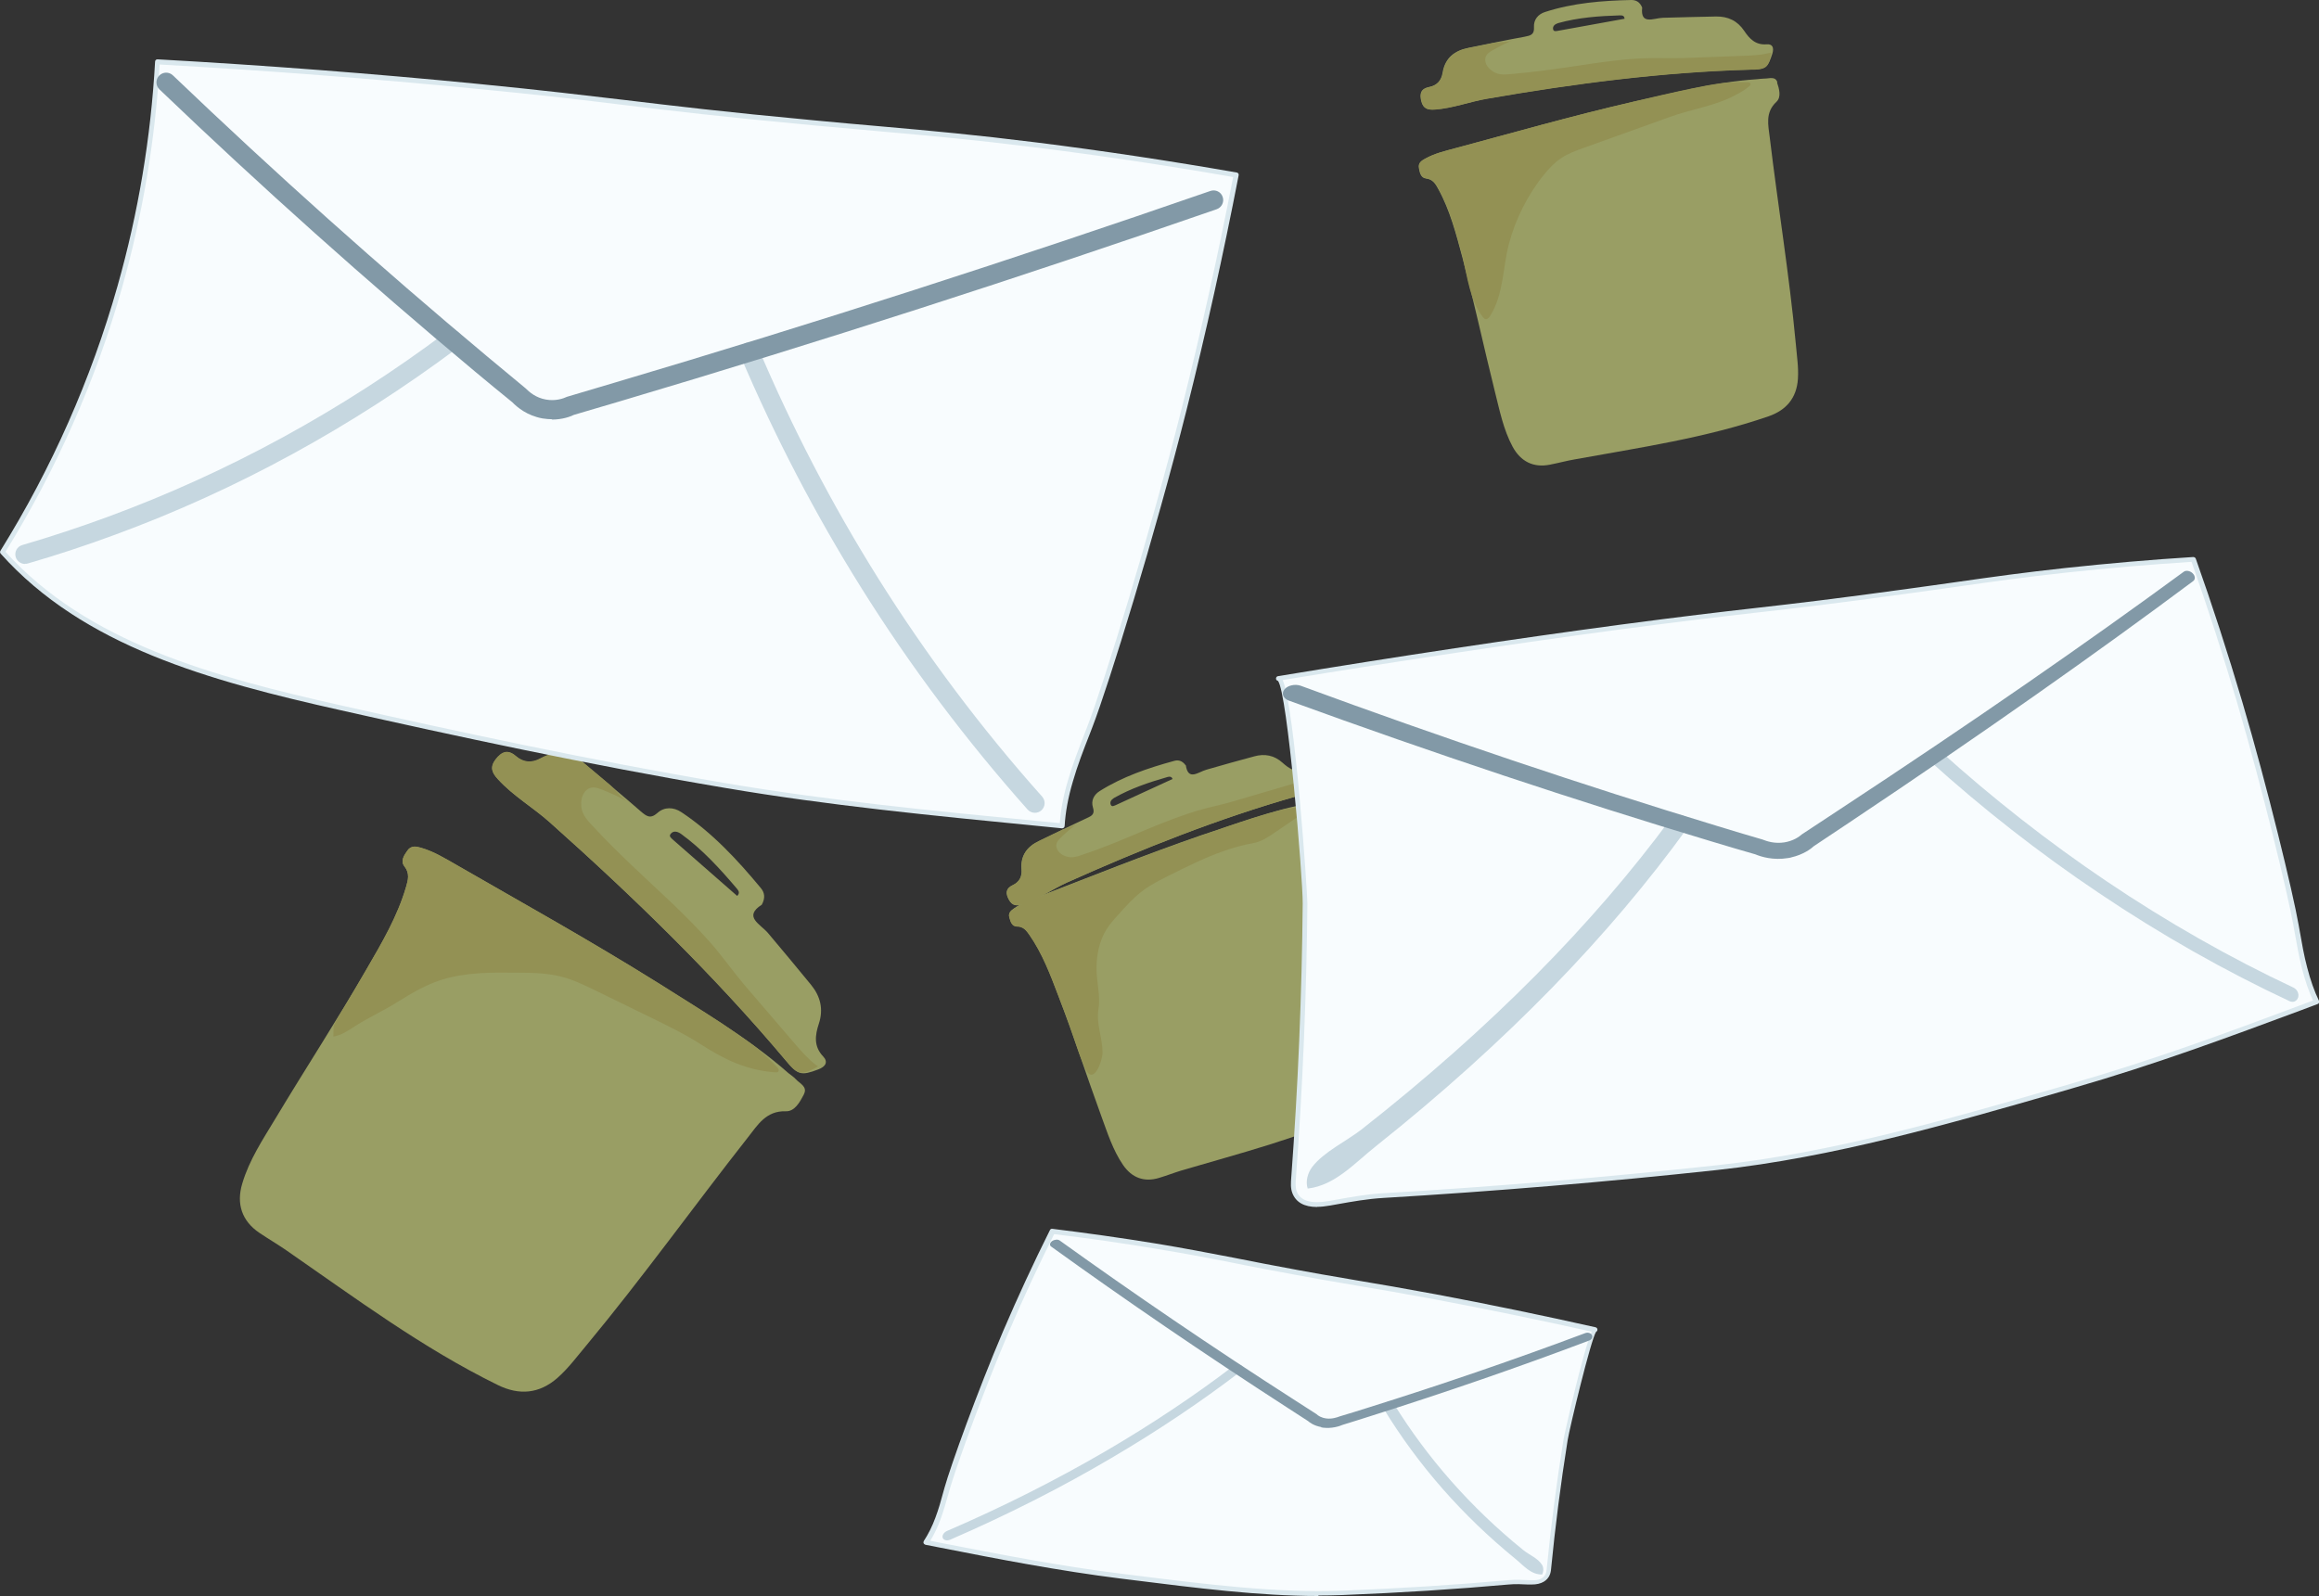 <?xml version="1.0" encoding="UTF-8"?>
<svg id="Layer_1" data-name="Layer 1" xmlns="http://www.w3.org/2000/svg" viewBox="0 0 143.39 98.71"><rect x="0" y="0" width="143.39" height="98.71" fill="#333333" stroke="none"/>
  <defs>
    <style>
      .cls-1 {
        fill: #f8fcfe;
      }

      .cls-1, .cls-2, .cls-3, .cls-4, .cls-5, .cls-6 {
        stroke-width: 0px;
      }

      .cls-2 {
        fill: #8299a7;
      }

      .cls-3 {
        fill: #c6d7e0;
      }

      .cls-4 {
        fill: #dae8ee;
      }

      .cls-5 {
        fill: #939154;
      }

      .cls-6 {
        fill: #999e64;
      }
    </style>
  </defs>
  <g>
    <path class="cls-6" d="m47.11,55.95c-1.18.75-.09,1.2.38,1.76.89,1.06,1.78,2.12,2.66,3.2.58.71.78,1.51.48,2.41-.23.7-.33,1.39.27,2.02.32.34.15.63-.3.8-1.05.4-1.26.35-1.99-.52-4.47-5.32-9.44-10.14-14.62-14.76-1.03-.92-2.25-1.62-3.19-2.65-.36-.39-.53-.74-.15-1.23.38-.49.76-.64,1.25-.21.49.42,1,.44,1.54.14,1.01-.56,1.92-.35,2.76.37,1.14.97,2.3,1.92,3.42,2.9.35.3.59.49,1.03.1.43-.39,1-.37,1.48-.05,1.91,1.27,3.46,2.94,4.91,4.69.22.26.31.59.06,1.04Zm-1.53-.54c.16-.15.12-.29,0-.43-1.06-1.25-2.16-2.46-3.49-3.42-.2-.13-.44-.2-.61,0-.16.17.05.29.16.4"/>
    <path class="cls-6" d="m49.71,67.67c.24-.47-.27-.66-.51-.93-.13-.14-.3-.25-.45-.37-2.58-2.27-5.57-3.96-7.96-5.51-4.42-2.76-8.49-5.01-12.51-7.33-.72-.41-1.44-.86-2.24-1.09-.3-.09-.62-.15-.84.16-.21.3-.46.65-.19.99.34.43.22.85.1,1.26-.53,1.83-1.5,3.47-2.44,5.09-1.81,3.12-3.79,6.16-5.65,9.26-.77,1.28-1.61,2.54-2.04,4-.38,1.26-.02,2.32,1.06,3.05.55.37,1.13.71,1.68,1.09,4.25,2.94,8.39,6.03,13.06,8.32,1.32.65,2.56.55,3.69-.44.69-.61,1.23-1.35,1.82-2.05,3.46-4.17,6.61-8.57,9.96-12.83.6-.76,1.12-1.65,2.34-1.61.55.02.87-.57,1.11-1.03Z"/>
    <path class="cls-5" d="m50.48,65.89c-.51-.39-.94-.88-1.36-1.37l-3.08-3.59c-.71-.84-1.34-1.74-2.06-2.57-.79-.9-1.64-1.75-2.51-2.58-1.03-.98-2.09-1.94-3.11-2.94-.51-.5-1.01-1-1.5-1.53-.41-.45-.89-.84-.92-1.49-.01-.23.01-.48.12-.69s.3-.39.53-.42c.2-.03.4.04.59.11.57.22,1.12.47,1.64.77-.43-.24-.74-.74-1.12-1.06-.5-.42-1.01-.85-1.51-1.27-.84-.72-1.75-.92-2.76-.37-.54.3-1.05.28-1.54-.14-.49-.42-.87-.28-1.25.21-.38.5-.21.85.15,1.23.94,1.03,2.16,1.73,3.19,2.65,5.18,4.62,10.15,9.44,14.62,14.76.22.26.49.63.83.72s.85-.19,1.15-.37c-.04-.03-.08-.06-.12-.08Z"/>
    <path class="cls-5" d="m48.04,66.33s.08-.03.1-.08c.04-.09-.03-.19-.1-.26-.51-.53-1.01-1.02-1.61-1.45s-1.23-.87-1.86-1.29c-1.25-.82-2.52-1.61-3.78-2.4-4.42-2.76-8.49-5.01-12.51-7.33-.72-.41-1.44-.86-2.24-1.09-.3-.09-.62-.15-.84.16-.21.3-.46.65-.19.99.34.43.22.85.1,1.26-.53,1.83-1.5,3.47-2.44,5.09-.5.86-1,1.73-1.52,2.58-.19.31-.37.61-.52.93,0,.21-.02.44-.02.67.48-.07.89-.35,1.29-.61.88-.57,1.85-1,2.73-1.56.82-.52,1.75-1.05,2.67-1.34,1.5-.47,3.1-.46,4.68-.44.92,0,1.86.02,2.75.25.73.19,1.41.52,2.09.85,1.15.56,2.31,1.13,3.46,1.69,1.04.51,2.09,1.02,3.07,1.65,1.46.94,2.8,1.58,4.54,1.72.05,0,.1,0,.14,0Z"/>
  </g>
  <g>
    <path class="cls-6" d="m73.32,47.32c.15,1.01.77.42,1.29.28.98-.28,1.96-.56,2.94-.82.65-.18,1.24-.07,1.76.4.4.36.83.64,1.43.43.33-.11.46.09.44.44-.05.82-.14.95-.94,1.18-4.9,1.39-9.62,3.27-14.26,5.35-.93.42-1.76,1.02-2.73,1.34-.37.12-.65.13-.87-.27-.22-.4-.2-.7.23-.9.42-.2.59-.53.55-.99-.07-.84.34-1.39,1.07-1.74.99-.47,1.97-.96,2.97-1.42.31-.14.51-.25.38-.66-.13-.41.05-.78.41-1.01,1.43-.9,3-1.43,4.61-1.87.24-.07.49-.03.71.27Zm-.82.86c-.05-.15-.16-.16-.29-.13-1.15.33-2.29.71-3.34,1.31-.15.1-.26.23-.19.41.07.16.21.06.32.02"/>
    <path class="cls-6" d="m82.3,49.72c-.16-.35-.5-.15-.77-.14-.14,0-.28.06-.42.08-2.48.43-4.82,1.35-6.81,1.99-3.61,1.25-6.77,2.53-9.94,3.75-.57.22-1.15.42-1.66.78-.19.13-.37.28-.29.55.07.26.16.56.47.56.4,0,.59.26.77.52.8,1.15,1.29,2.45,1.78,3.74.94,2.47,1.76,5,2.67,7.49.38,1.03.71,2.09,1.34,3.01.55.8,1.31,1.08,2.23.8.47-.14.93-.32,1.39-.46,3.63-1.07,7.31-2,10.76-3.61.98-.46,1.5-1.21,1.45-2.31-.03-.67-.2-1.32-.33-1.98-.78-3.89-1.84-7.72-2.72-11.59-.16-.69-.42-1.4.16-2.08.26-.31.08-.76-.08-1.11Z"/>
    <path class="cls-5" d="m80.98,48.06c-.41.23-.87.36-1.32.5l-3.33.98c-.77.23-1.56.38-2.34.61-.84.26-1.66.57-2.48.9-.97.39-1.93.82-2.9,1.2-.49.19-.98.38-1.47.54-.42.14-.83.34-1.27.16-.16-.06-.31-.15-.42-.29s-.17-.32-.12-.48c.04-.14.14-.26.25-.36.31-.31.65-.6,1.01-.87-.29.21-.72.27-1.04.43-.43.21-.87.42-1.3.63-.73.35-1.14.89-1.07,1.74.04.45-.13.79-.55.99-.43.2-.45.5-.23.9.22.4.5.39.87.27.97-.32,1.8-.92,2.73-1.34,4.64-2.08,9.36-3.96,14.26-5.35.24-.07.57-.14.73-.34s.12-.62.1-.88c-.03.02-.06.04-.09.05Z"/>
    <path class="cls-5" d="m80.76,50.05s.02-.06,0-.09c-.03-.07-.12-.07-.19-.06-.54.05-1.05.1-1.57.25s-1.06.3-1.59.47c-1.04.33-2.08.69-3.11,1.05-3.61,1.25-6.77,2.53-9.94,3.75-.57.22-1.15.42-1.66.78-.19.13-.37.28-.29.55.07.26.16.56.47.56.4,0,.59.26.77.52.8,1.15,1.29,2.45,1.78,3.74.31.8.62,1.6.9,2.41.18.51.33,1.04.54,1.54.07.18.15.35.22.53.49,1.15,1.07-.37,1.08-.94.01-.91-.4-1.78-.25-2.7.14-.84-.13-1.71-.12-2.57.01-.82.18-1.66.62-2.36.21-.33.47-.63.74-.92.47-.53.95-1.06,1.51-1.48.49-.37,1.05-.64,1.59-.92,1.11-.55,2.22-1.11,3.39-1.52.59-.21,1.2-.38,1.82-.49.55-.1.94-.38,1.4-.69.37-.25.73-.5,1.1-.75.26-.18.52-.35.73-.58.02-.02.05-.05.06-.09Z"/>
  </g>
  <g>
    <path class="cls-1" d="m66.18,48.3c-.27.91-.46,1.84-.51,2.79-6.98-.69-13.9-1.32-20.82-2.49-7.96-1.35-15.87-3.03-23.74-4.8-7.63-1.72-15.75-3.81-20.96-9.64,2.42-3.9,5.28-9.41,7.26-16.42,1.5-5.3,2.11-10.06,2.33-13.9,8.41.47,15.18,1.06,19.72,1.5,9.12.89,10.26,1.28,20.94,2.27,5.7.53,8.43.71,13.66,1.36,5.26.66,9.55,1.36,12.37,1.86-1.09,5.68-2.23,10.57-3.22,14.5-2.03,8.07-4.87,17.15-5.81,19.59-.43,1.11-.88,2.24-1.22,3.38Z"/>
    <path class="cls-4" d="m65.67,51.23s0,0-.01,0l-1.61-.16c-6.31-.62-12.83-1.25-19.22-2.34-8.56-1.45-16.81-3.24-23.75-4.8-8.17-1.83-15.92-3.96-21.04-9.69-.04-.05-.05-.12-.01-.18,3.17-5.1,5.61-10.62,7.24-16.38,1.28-4.51,2.06-9.18,2.32-13.87,0-.08.07-.15.16-.14,6.66.37,13.3.88,19.73,1.51,4.18.41,6.73.72,9.2,1.01,2.93.35,5.95.72,11.74,1.26,1.5.14,2.8.26,3.99.36,3.38.3,5.82.52,9.68,1,4.15.52,8.32,1.15,12.38,1.86.04,0,.07.03.1.06.02.03.03.07.02.11-.94,4.86-2.02,9.74-3.22,14.51-1.97,7.83-4.81,16.99-5.82,19.61l-.18.47c-.37.94-.75,1.92-1.03,2.9h0c-.3,1.01-.46,1.91-.51,2.75,0,.04-.02.08-.05.11-.03.02-.06.04-.1.04ZM.34,34.13c5.06,5.6,12.73,7.7,20.8,9.51,6.94,1.56,15.18,3.35,23.74,4.8,6.38,1.08,12.9,1.72,19.2,2.33l1.45.14c.06-.82.22-1.69.51-2.66.29-.99.67-1.97,1.04-2.92l.18-.47c1-2.61,3.83-11.75,5.8-19.57,1.19-4.71,2.26-9.54,3.19-14.34-4.01-.7-8.12-1.32-12.21-1.83-3.85-.48-6.29-.7-9.67-1-1.19-.11-2.49-.22-3.99-.36-5.79-.54-8.82-.9-11.75-1.26-2.47-.3-5.01-.61-9.19-1.01-6.38-.62-12.96-1.13-19.57-1.5-.27,4.66-1.05,9.3-2.32,13.79-1.63,5.76-4.06,11.26-7.22,16.36Zm65.84,14.16h0,0Z"/>
  </g>
  <path class="cls-3" d="m63.99,50.27c-.17,0-.33-.07-.45-.2-3.79-4.26-7.25-8.86-10.27-13.69-2.86-4.57-5.38-9.41-7.49-14.38-.13-.31.01-.66.32-.79.3-.13.66.01.79.32,2.08,4.91,4.57,9.7,7.4,14.22,2.99,4.77,6.4,9.32,10.15,13.52.22.25.2.63-.05.85-.11.1-.26.15-.4.15Z"/>
  <path class="cls-3" d="m1.55,34.88c-.26,0-.5-.17-.58-.43-.09-.32.09-.65.41-.74,1.78-.52,3.56-1.11,5.3-1.75,7.41-2.73,14.45-6.57,20.93-11.43.26-.2.64-.15.84.12.2.27.14.64-.12.84-6.58,4.92-13.72,8.83-21.24,11.59-1.76.65-3.57,1.25-5.37,1.77-.06.02-.11.02-.17.02Z"/>
  <path class="cls-2" d="m34.14,25.93c-.19,0-.38-.02-.59-.05-.96-.17-1.58-.7-1.87-1-.74-.6-1.53-1.25-2.32-1.91-6.66-5.56-13.22-11.43-19.5-17.44-.24-.23-.25-.61-.02-.85.23-.24.61-.25.85-.02,6.26,5.99,12.8,11.84,19.44,17.39.79.66,1.58,1.31,2.36,1.96.24.24.64.59,1.26.7.59.11,1.08-.06,1.31-.17l2.93-.87c12.31-3.65,24.7-7.65,36.85-11.86.32-.11.66.06.76.37.11.31-.06.65-.37.76-12.16,4.22-24.58,8.22-36.9,11.88l-2.85.84c-.22.11-.71.29-1.36.29Z"/>
  <g>
    <path class="cls-1" d="m142.5,59.89c.18.71.41,1.41.74,2.09-4.62,1.72-9.54,3.59-15.08,5.19-7.2,2.08-14.54,4.25-21.98,5.06-6.87.74-13.76,1.32-20.65,1.73-1.17.07-2.21.28-3.32.48-.74.13-1.82.19-2.16-.68-.11-.27-.08-.58-.06-.87.42-5.65.66-11.31.71-16.98.01-1.25-.98-14.03-1.65-13.92,9.59-1.58,16.67-2.58,21.12-3.18,8.26-1.1,9.32-1.05,17.87-2.23,4.19-.58,6.08-.89,9.67-1.28,3.44-.37,6.17-.57,7.92-.68,1.19,3.35,2.14,6.36,2.87,8.86,1.58,5.35,3.14,11.88,3.48,13.76.16.87.3,1.77.52,2.65Z"/>
    <path class="cls-4" d="m81.44,74.65c-.8,0-1.31-.29-1.53-.86-.12-.31-.09-.64-.07-.94.42-5.62.66-11.33.71-16.97.01-1.62-.95-13.08-1.53-13.77-.06-.01-.11-.06-.12-.12-.01-.08.04-.16.12-.17h0c7.52-1.24,14.63-2.31,21.13-3.18,3.85-.51,6.14-.78,8.35-1.03,2.55-.29,4.96-.57,9.52-1.2,1.12-.15,2.07-.29,2.94-.41,2.38-.34,4.1-.58,6.74-.87,2.7-.29,5.36-.52,7.92-.68.05,0,.13.04.15.1,1.03,2.9,1.97,5.8,2.88,8.87,1.56,5.28,3.13,11.79,3.48,13.78l.07.39c.13.74.26,1.5.46,2.25h0c.2.78.44,1.46.73,2.06.02.04.02.08,0,.12-.02.04-.05.07-.09.08l-1.04.39c-4.39,1.63-8.92,3.32-14.05,4.8l-.89.26c-6.87,1.98-13.97,4.03-21.12,4.81-6.84.74-13.79,1.32-20.66,1.73-1,.06-1.9.22-2.85.39l-.45.08c-.29.05-.55.08-.79.08Zm-2.12-32.57c.75,1.76,1.53,13.21,1.52,13.81-.05,5.64-.29,11.36-.71,16.99-.02.26-.04.56.05.81.23.59.9.78,1.99.59l.45-.08c.96-.17,1.87-.34,2.89-.4,6.87-.4,13.81-.99,20.64-1.73,7.12-.77,14.21-2.82,21.07-4.8l.89-.26c5.12-1.48,9.65-3.16,14.03-4.8l.88-.33c-.27-.58-.49-1.23-.68-1.97h0c-.19-.76-.33-1.53-.46-2.27l-.07-.39c-.35-1.98-1.92-8.47-3.47-13.75-.89-3.02-1.82-5.88-2.83-8.75-2.52.16-5.14.38-7.8.67-2.63.29-4.35.53-6.73.87-.87.12-1.82.26-2.94.41-4.56.63-6.97.91-9.52,1.2-2.21.25-4.49.52-8.34,1.03-6.42.86-13.44,1.91-20.87,3.13Z"/>
  </g>
  <path class="cls-3" d="m141.88,61.94c-.09.03-.2.03-.31-.02-3.98-1.86-7.96-4.11-11.79-6.69-3.67-2.46-7.21-5.23-10.49-8.2-.2-.18-.21-.46-.02-.62.19-.16.5-.14.7.04,3.22,2.91,6.69,5.63,10.28,8.05,3.75,2.53,7.66,4.75,11.56,6.58.23.11.36.38.29.61-.04.12-.12.21-.23.25Z"/>
  <path class="cls-3" d="m80.86,73.52c-.15-.46,0-.98.28-1.35.71-.93,2.13-1.6,3.04-2.31,8.03-6.3,14.37-12.77,19.13-19.23.18-.25.56-.31.83-.15.28.17.36.51.17.76-4.76,6.58-11.12,13.19-19.21,19.63-1.35,1.07-2.54,2.44-4.24,2.64Z"/>
  <path class="cls-2" d="m110.76,53.03c-.07.02-.14.03-.21.04-.91.15-1.65-.08-2.01-.23-.88-.25-1.82-.53-2.78-.82-8.32-2.5-17.1-5.42-26.07-8.69-.35-.13-.47-.44-.27-.69.2-.25.65-.35,1-.23,8.85,3.26,17.52,6.17,25.74,8.67.94.29,1.88.57,2.81.84.3.12.77.27,1.36.18.56-.09.92-.35,1.09-.5l2.2-1.45c8.37-5.5,15.48-10.44,21.41-14.79.14-.1.39-.06.55.1.16.16.18.37.03.48-5.9,4.4-12.98,9.4-21.32,14.97l-2.13,1.42c-.18.17-.66.53-1.41.7Z"/>
  <g>
    <path class="cls-1" d="m58,93.92c-.19.5-.42.99-.74,1.48,3.98.77,7.92,1.57,12.04,2.08,4.91.62,9.46,1.22,13.75,1.05,3.65-.15,7.05-.37,10.22-.65.52-.05.96-.02,1.43,0,.31.01.77-.04.98-.45.07-.13.08-.27.09-.4.25-2.59.6-5.24,1.02-7.94.1-.6,1.57-6.89,1.85-6.83-4.19-.94-7.59-1.61-9.88-2.04-4.58-.86-5.22-.86-10.55-1.88-2.84-.54-4.17-.83-6.82-1.27-2.66-.44-4.87-.72-6.33-.9-1.18,2.35-2.14,4.47-2.89,6.23-1.61,3.78-3.26,8.36-3.62,9.68-.17.61-.33,1.23-.56,1.85Z"/>
    <path class="cls-4" d="m81.53,98.71c-3.67,0-7.53-.49-11.6-1l-.65-.08c-3.81-.48-7.54-1.2-11.14-1.91l-.92-.18s-.09-.04-.11-.09c-.02-.05-.01-.1.01-.14.28-.43.52-.9.72-1.45h0c.2-.53.35-1.07.49-1.59l.07-.25c.39-1.39,2.04-5.97,3.63-9.7.91-2.12,1.88-4.22,2.89-6.24.03-.06.08-.09.15-.08,2.12.26,4.25.56,6.34.9,1.94.32,3.15.56,4.83.88.59.12,1.24.24,1.99.39,2.88.55,4.42.81,5.9,1.06,1.25.21,2.55.43,4.65.82,3.25.61,6.58,1.3,9.88,2.04.08.02.13.1.11.18-.01.05-.04.08-.08.1-.32.47-1.64,5.96-1.76,6.71-.43,2.69-.77,5.36-1.02,7.93-.01.13-.03.29-.11.45-.13.26-.44.55-1.12.54h-.18c-.41-.02-.79-.04-1.23,0-3.23.29-6.67.51-10.23.65-.5.02-1.02.03-1.53.03Zm-24.03-3.42l.7.14c3.6.7,7.32,1.43,11.12,1.9l.65.08c4.62.58,9,1.13,13.08.97,3.56-.14,7-.36,10.22-.65.46-.04.87-.02,1.27,0h.18c.43.03.71-.1.84-.36.06-.11.07-.24.08-.35.25-2.58.6-5.26,1.03-7.95.04-.28,1.22-5.54,1.75-6.71-3.23-.72-6.48-1.39-9.66-1.99-2.1-.39-3.4-.61-4.65-.82-1.48-.25-3.02-.51-5.9-1.06-.75-.14-1.4-.27-1.99-.39-1.67-.33-2.88-.56-4.82-.88-2.05-.34-4.14-.64-6.22-.89-.99,1.98-1.95,4.04-2.84,6.13-1.64,3.83-3.27,8.43-3.62,9.66l-.07.25c-.15.53-.3,1.07-.5,1.61h0c-.18.49-.39.92-.63,1.32Zm.49-1.37h0,0Z"/>
  </g>
  <path class="cls-3" d="m58.49,95.26c.08.02.18,0,.28-.04,3.5-1.52,6.86-3.22,9.96-5.05,2.86-1.68,5.54-3.48,7.97-5.34.15-.11.17-.28.05-.38-.12-.1-.33-.09-.48.03-2.4,1.83-5.05,3.6-7.87,5.25-3.07,1.79-6.37,3.46-9.83,4.95-.21.09-.33.28-.28.43.03.08.1.13.19.15Z"/>
  <path class="cls-3" d="m95.36,97.37c.1-.22.08-.45-.02-.6-.24-.39-.81-.62-1.15-.9-3.25-2.63-5.94-5.7-8.02-9.07-.08-.13-.29-.17-.45-.07-.17.1-.24.29-.15.42,2.1,3.44,4.83,6.57,8.13,9.26.52.42.94.98,1.66.97Z"/>
  <path class="cls-2" d="m81.7,88.28s.08.01.12.02c.53.06.98-.08,1.21-.18.53-.16,1.09-.34,1.66-.52,4.69-1.48,9.26-3.06,13.57-4.69.16-.06.24-.21.17-.34-.07-.13-.25-.18-.41-.12-4.29,1.61-8.83,3.17-13.49,4.63-.56.18-1.12.35-1.69.52-.18.07-.48.17-.82.13-.33-.04-.53-.18-.62-.27l-1.26-.81c-5.16-3.31-10.07-6.66-14.62-9.93-.11-.08-.32-.06-.47.04-.14.11-.17.26-.05.34,4.56,3.29,9.49,6.66,14.66,10l1.22.79c.1.09.37.29.81.37Z"/>
  <g>
    <path class="cls-6" d="m101.54.47c-.12,1.1.7.65,1.28.63,1.1-.03,2.2-.06,3.29-.08.73-.01,1.32.26,1.74.89.32.48.7.89,1.39.83.37-.03.46.22.35.58-.27.85-.4.96-1.3.98-5.5.15-10.94.86-16.35,1.8-1.08.19-2.11.59-3.22.67-.42.03-.72-.03-.84-.51-.12-.48-.02-.78.48-.88.5-.1.76-.4.84-.89.15-.9.73-1.36,1.59-1.53,1.16-.23,2.32-.48,3.49-.69.36-.07.6-.13.57-.59-.03-.46.26-.81.69-.94C97.27.18,99.06.04,100.87,0c.27,0,.52.1.67.47Zm-1.09.69c-.01-.18-.12-.21-.27-.21-1.3.04-2.59.13-3.84.48-.18.06-.34.17-.31.37.03.18.21.12.33.1"/>
    <path class="cls-6" d="m109.9,5.09c-.13-.4-.52-.22-.81-.23-.15,0-.31.03-.46.04-2.72.18-5.33.9-7.54,1.37-4.02.93-7.56,1.95-11.11,2.9-.63.17-1.28.32-1.87.65-.22.12-.43.26-.38.56.05.28.11.62.44.66.43.05.6.35.76.65.73,1.32,1.1,2.78,1.49,4.22.73,2.77,1.33,5.57,2.02,8.34.29,1.15.52,2.32,1.09,3.38.5.92,1.29,1.31,2.3,1.11.52-.1,1.03-.24,1.55-.33,4.02-.73,8.08-1.32,11.97-2.66,1.1-.38,1.74-1.13,1.82-2.31.05-.73-.07-1.44-.13-2.17-.4-4.27-1.1-8.5-1.61-12.76-.09-.76-.3-1.55.41-2.21.32-.3.17-.81.04-1.2Z"/>
    <path class="cls-5" d="m109.37,3.28c-.49.13-1.01.15-1.52.17l-3.74.14c-.87.03-1.74-.02-2.61.02-.95.04-1.89.16-2.83.29-1.12.16-2.23.34-3.35.48-.56.07-1.12.13-1.68.18-.48.04-.96.14-1.37-.17-.15-.11-.29-.24-.37-.41s-.09-.38,0-.54c.08-.14.22-.23.36-.31.41-.24.84-.46,1.29-.64-.36.15-.83.09-1.21.17-.51.11-1.02.21-1.53.31-.86.17-1.44.63-1.59,1.53-.08.48-.35.79-.84.89-.51.1-.6.4-.48.88.12.48.42.54.84.51,1.1-.08,2.13-.49,3.22-.67,5.41-.94,10.85-1.65,16.35-1.8.27,0,.63,0,.86-.16s.3-.62.34-.9c-.04.01-.07.02-.11.03Z"/>
    <path class="cls-5" d="m108.22,5.27s.03-.07.02-.1c-.03-.07-.12-.09-.2-.09-.58,0-1.14,0-1.71.08s-1.18.2-1.76.32c-1.16.24-2.31.51-3.46.78-4.02.93-7.56,1.95-11.11,2.9-.63.17-1.28.32-1.87.65-.22.12-.43.26-.38.56.05.28.11.62.44.66.43.05.6.35.76.65.73,1.32,1.1,2.78,1.49,4.22.29,1.25.46,2.7,1.25,3.71.04.05.08.1.13.12.13.05.26-.08.33-.21.84-1.35.76-2.98,1.16-4.47s1.15-3.01,2.17-4.26c.3-.37.64-.73,1.04-1,.44-.3.95-.48,1.45-.66,1.76-.63,3.53-1.27,5.29-1.9,1.33-.48,2.8-.68,4.03-1.34.3-.16.6-.32.85-.54.03-.02.06-.05.08-.09Z"/>
  </g>
</svg>
